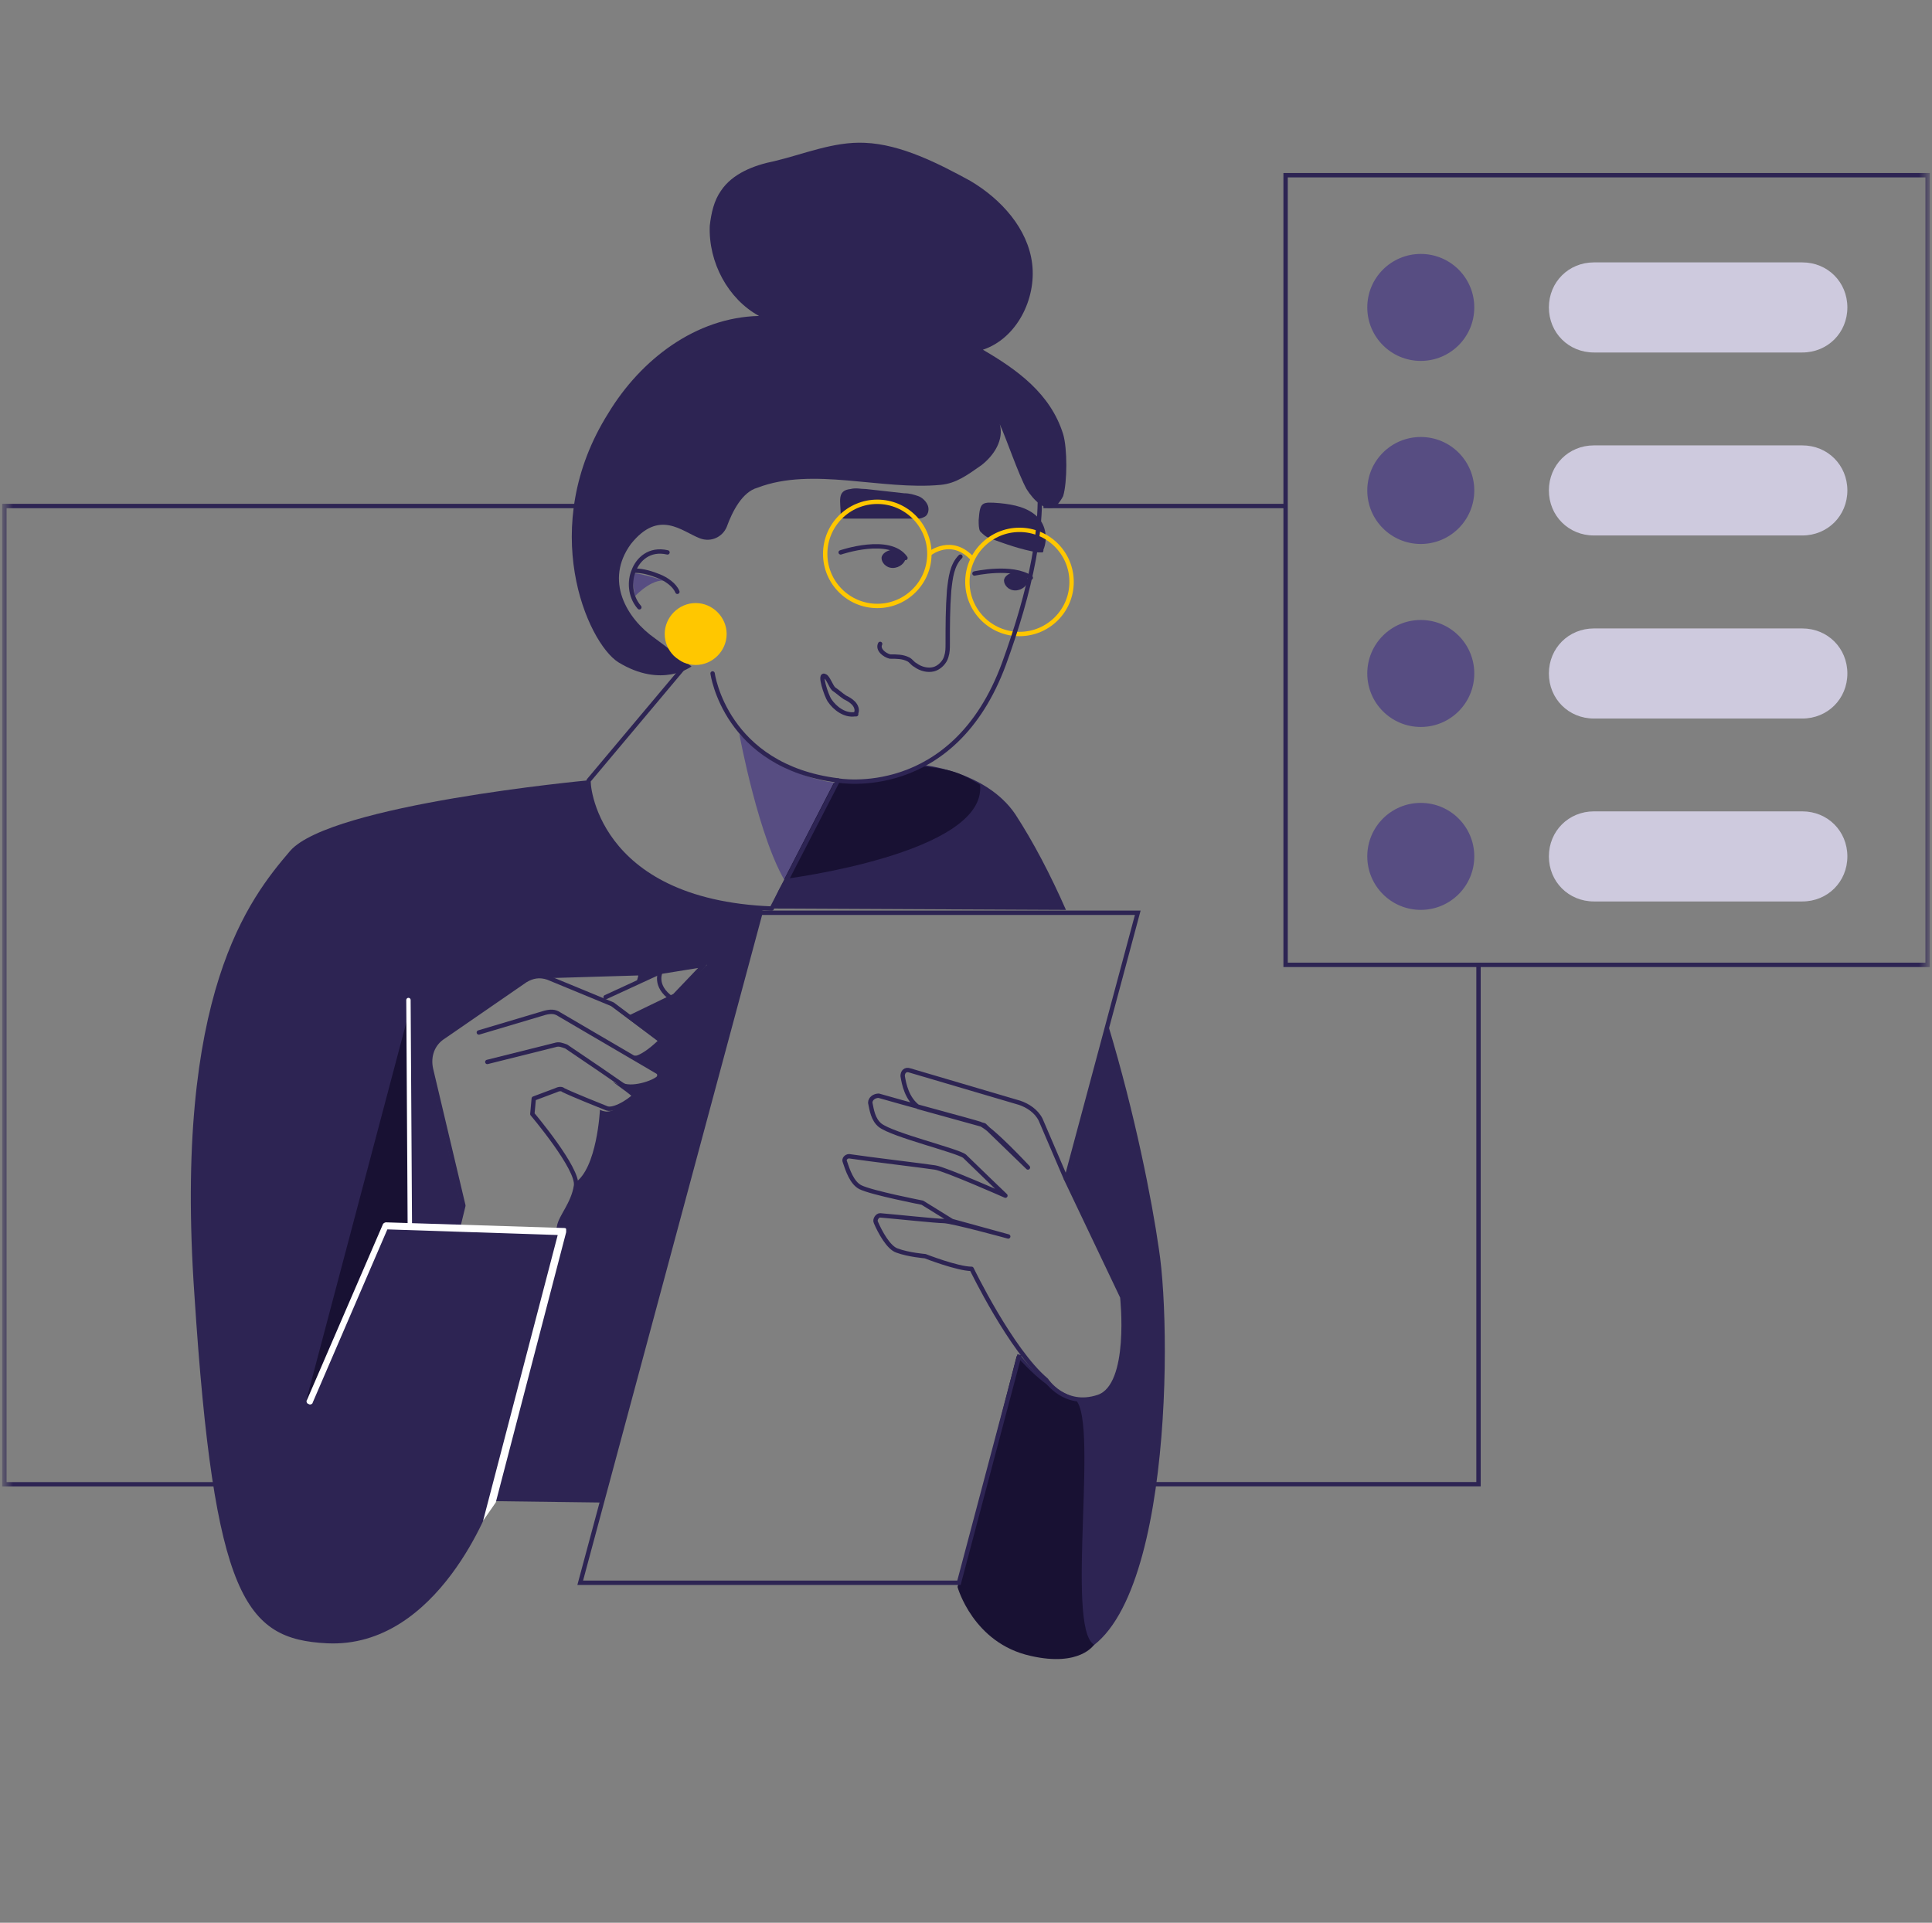 <svg xmlns="http://www.w3.org/2000/svg" width="221" height="220" viewBox="0 0 221 220" fill="none"><rect x="0" y="0" width="221" height="220" fill="#808080" stroke="none"/><mask id="mask0_1506_49956" style="mask-type:alpha" maskUnits="userSpaceOnUse" x="0" y="0" width="221" height="220"><rect x="0.5" width="220" height="220" fill="white"></rect></mask><g mask="url(#mask0_1506_49956)"><path d="M72.651 68.202C72.651 68.202 74.905 65.786 76.516 66.591C76.516 66.591 72.973 65.464 72.49 65.625C72.168 65.947 72.651 68.202 72.651 68.202Z" fill="#574D82"></path><path d="M84.57 83.984C84.57 83.984 86.825 96.224 90.046 101.217L95.844 89.621C95.683 89.46 90.69 89.621 84.57 83.984Z" fill="#574D82"></path><path d="M119.359 57.898H146.899" stroke="#2D2453" stroke-width="0.5" stroke-miterlimit="10"></path><path d="M27.396 169.831H0.5V57.898H69.431" stroke="#2D2453" stroke-width="0.5" stroke-miterlimit="10"></path><path d="M169.126 110.555V169.822H115.012" stroke="#2D2453" stroke-width="0.5" stroke-miterlimit="10"></path><path d="M220.499 20.047H147.059V110.398H220.499V20.047Z" stroke="#2D2453" stroke-width="0.5" stroke-miterlimit="10"></path><path d="M168.642 35.175C168.642 38.557 165.904 41.295 162.522 41.295C159.14 41.295 156.402 38.557 156.402 35.175C156.402 31.793 159.14 29.055 162.522 29.055C165.904 29.055 168.642 31.793 168.642 35.175Z" fill="#574D82"></path><path d="M168.642 56.12C168.642 59.502 165.904 62.24 162.522 62.24C159.14 62.24 156.402 59.502 156.402 56.12C156.402 52.738 159.14 50 162.522 50C165.904 50 168.642 52.738 168.642 56.12Z" fill="#574D82"></path><path d="M168.642 77.058C168.642 80.44 165.904 83.178 162.522 83.178C159.14 83.178 156.402 80.44 156.402 77.058C156.402 73.675 159.14 70.938 162.522 70.938C165.904 70.938 168.642 73.675 168.642 77.058Z" fill="#574D82"></path><path d="M168.642 97.987C168.642 101.369 165.904 104.107 162.522 104.107C159.14 104.107 156.402 101.369 156.402 97.987C156.402 94.605 159.14 91.867 162.522 91.867C165.904 91.867 168.642 94.605 168.642 97.987Z" fill="#574D82"></path><path d="M206.165 40.331H182.329C179.431 40.331 177.176 38.076 177.176 35.177C177.176 32.278 179.431 30.023 182.329 30.023H206.165C209.064 30.023 211.319 32.278 211.319 35.177C211.319 38.076 209.064 40.331 206.165 40.331Z" fill="#CECADE"></path><path d="M206.165 61.268H182.329C179.431 61.268 177.176 59.014 177.176 56.115C177.176 53.216 179.431 50.961 182.329 50.961H206.165C209.064 50.961 211.319 53.216 211.319 56.115C211.319 59.014 209.064 61.268 206.165 61.268Z" fill="#CECADE"></path><path d="M206.165 82.214H182.329C179.431 82.214 177.176 79.959 177.176 77.06C177.176 74.161 179.431 71.906 182.329 71.906H206.165C209.064 71.906 211.319 74.161 211.319 77.06C211.319 79.959 209.064 82.214 206.165 82.214Z" fill="#CECADE"></path><path d="M206.165 103.143H182.329C179.431 103.143 177.176 100.889 177.176 97.99C177.176 95.091 179.431 92.836 182.329 92.836H206.165C209.064 92.836 211.319 95.091 211.319 97.99C211.319 100.889 209.064 103.143 206.165 103.143Z" fill="#CECADE"></path><path d="M89.08 101.857L95.844 89.295C95.844 89.295 100.514 90.1 105.507 87.523C105.507 87.523 112.755 88.168 116.137 93.16C118.23 96.381 120.163 100.086 121.935 104.112L88.113 103.951L89.08 101.857Z" fill="#2D2453"></path><path d="M107.602 55.477C109.374 55.315 110.662 54.349 112.272 53.222C113.722 52.094 114.849 50.323 114.366 48.551C115.171 50.323 116.46 54.188 117.426 55.96C118.231 57.248 119.681 58.698 120.808 57.892C121.13 57.57 121.453 57.087 121.614 56.765C122.097 55.154 122.097 51.289 121.614 49.679C120.164 45.008 116.299 42.27 112.434 40.015C116.299 38.727 118.554 34.217 118.07 30.191C117.587 26.165 114.527 22.783 110.984 20.689C107.441 18.756 103.092 16.502 98.905 16.34C95.362 16.179 91.98 17.629 88.598 18.434C86.182 18.917 83.766 19.884 82.478 21.816C81.672 22.944 81.35 24.393 81.189 25.843C81.028 30.03 83.283 34.217 86.826 36.15C79.579 36.311 73.298 41.143 69.593 47.263C61.38 60.308 67.177 73.514 70.721 75.769C75.713 78.829 79.096 76.252 79.096 76.252C79.096 76.252 76.035 73.837 74.908 73.031C71.687 70.777 69.11 66.428 72.17 62.241C75.391 58.214 77.968 60.791 80.062 61.596C81.35 62.08 82.639 61.435 83.122 60.308C83.766 58.536 84.893 56.282 86.665 55.799C92.946 53.383 100.838 56.121 107.602 55.477Z" fill="#2D2453"></path><path d="M95.846 89.295C82.961 87.684 81.512 77.055 81.512 77.055" stroke="#2D2453" stroke-width="0.5" stroke-miterlimit="10" stroke-linecap="round" stroke-linejoin="round"></path><path d="M109.859 63.688C108.893 64.654 108.731 66.103 108.57 67.553C108.409 69.647 108.409 71.579 108.409 73.673C108.409 74.156 108.409 74.639 108.248 75.122C108.087 75.766 107.443 76.411 106.799 76.572C106.155 76.733 105.349 76.572 104.705 76.089C104.383 75.928 104.222 75.606 103.9 75.444C103.256 75.122 102.611 75.122 101.806 75.122C101.162 74.961 100.357 74.317 100.679 73.673" stroke="#2D2453" stroke-width="0.5" stroke-miterlimit="10" stroke-linecap="round" stroke-linejoin="round"></path><path d="M94.878 80.115C95.522 81.082 96.65 81.887 97.777 81.726C97.938 81.726 97.938 81.726 97.938 81.726C97.938 81.726 97.938 81.726 97.938 81.565C98.099 81.243 97.938 80.759 97.616 80.437C97.294 80.115 96.972 79.954 96.65 79.793C96.166 79.471 95.844 79.149 95.361 78.827C95.039 78.505 94.717 77.538 94.395 77.377C93.59 76.894 94.556 79.632 94.878 80.115Z" stroke="#2D2453" stroke-width="0.5" stroke-miterlimit="10" stroke-linecap="round" stroke-linejoin="round"></path><path d="M96.164 63.204C96.164 63.204 101.801 61.271 103.573 63.848" stroke="#2D2453" stroke-width="0.5" stroke-miterlimit="10" stroke-linecap="round" stroke-linejoin="round"></path><path d="M111.469 65.62C111.469 65.62 115.817 64.654 117.911 66.103" stroke="#2D2453" stroke-width="0.5" stroke-miterlimit="10" stroke-linecap="round" stroke-linejoin="round"></path><path d="M103.578 63.857C103.578 64.34 102.934 64.984 102.128 64.984C101.323 64.984 100.84 64.34 100.84 63.857C100.84 63.374 101.484 62.891 102.289 62.891C103.095 62.891 103.578 63.374 103.578 63.857Z" fill="#2D2453"></path><path d="M117.586 66.427C117.586 66.91 116.941 67.555 116.136 67.555C115.331 67.555 114.848 66.91 114.848 66.427C114.848 65.944 115.492 65.461 116.297 65.461C117.102 65.461 117.586 65.944 117.586 66.427Z" fill="#2D2453"></path><path d="M96.166 58.853C96.166 59.014 96.166 59.014 96.166 59.175C96.327 59.337 96.488 59.337 96.649 59.337C99.387 59.337 102.125 59.337 104.863 59.337C105.185 59.337 105.346 59.337 105.668 59.175C106.151 59.014 106.312 58.37 106.151 57.887C105.99 57.404 105.507 56.921 105.024 56.76C104.54 56.599 104.057 56.438 103.413 56.438L99.065 55.954C98.42 55.954 97.937 55.793 97.293 55.954C95.683 56.115 96.166 57.404 96.166 58.853Z" fill="#2D2453"></path><path d="M111.949 59.503C111.949 59.986 111.949 60.469 112.11 60.791C112.432 61.113 112.754 61.435 113.238 61.596C115.009 62.241 116.781 62.885 118.713 63.207C118.874 63.207 119.036 63.207 119.197 63.207C119.358 63.207 119.358 63.046 119.358 62.885C119.841 61.758 119.68 60.147 118.713 59.181C117.586 58.053 115.976 57.731 114.365 57.57C112.271 57.409 112.11 57.409 111.949 59.503Z" fill="#2D2453"></path><path d="M100.353 69.332C103.645 69.332 106.312 66.664 106.312 63.373C106.312 60.082 103.645 57.414 100.353 57.414C97.062 57.414 94.394 60.082 94.394 63.373C94.394 66.664 97.062 69.332 100.353 69.332Z" stroke="#FFC700" stroke-width="0.5" stroke-miterlimit="10"></path><path d="M116.619 72.543C119.91 72.543 122.578 69.875 122.578 66.584C122.578 63.293 119.91 60.625 116.619 60.625C113.328 60.625 110.66 63.293 110.66 66.584C110.66 69.875 113.328 72.543 116.619 72.543Z" stroke="#FFC700" stroke-width="0.5" stroke-miterlimit="10"></path><path d="M106.312 63.359C106.312 63.359 108.889 61.266 111.305 64.003" stroke="#FFC700" stroke-width="0.5" stroke-miterlimit="10"></path><path d="M83.121 72.543C83.121 74.476 81.511 76.086 79.578 76.086C77.646 76.086 76.035 74.476 76.035 72.543C76.035 70.611 77.646 69 79.578 69C81.511 69 83.121 70.611 83.121 72.543Z" fill="#FFC700"></path><path d="M76.356 63.205C74.262 62.722 72.973 64.011 72.49 65.299C72.007 66.427 72.007 68.198 73.135 69.487" stroke="#2D2453" stroke-width="0.5" stroke-miterlimit="10" stroke-linecap="round" stroke-linejoin="round"></path><path d="M72.652 65.297C73.619 65.297 74.585 65.619 75.39 65.941C76.195 66.263 77.162 66.907 77.484 67.713" stroke="#2D2453" stroke-width="0.5" stroke-miterlimit="10" stroke-linecap="round" stroke-linejoin="round"></path><path d="M67.178 89.297C67.178 89.297 37.866 92.035 33.196 97.35C28.525 102.825 19.828 113.616 22.244 148.242C24.499 182.869 28.042 187.54 37.383 188.023C50.267 188.667 56.226 171.756 56.226 171.756L68.788 171.917L86.987 104.275L88.276 103.792C67.822 103.147 67.178 89.297 67.178 89.297ZM77.163 113.938L72.171 116.354L70.238 114.904C70.077 114.904 70.077 114.904 69.916 114.904L69.433 114.743L75.231 119.092C75.231 119.092 73.137 121.185 72.01 120.863H71.849L74.909 122.635C75.231 122.796 75.231 123.118 75.07 123.279C74.425 123.923 71.849 124.729 70.721 124.084L70.077 123.762C71.365 124.729 72.332 125.373 72.332 125.534C72.332 125.856 70.077 127.467 69.111 127.144C68.95 127.144 68.627 126.983 68.305 126.822L68.627 126.983C68.627 126.983 68.305 133.748 65.728 135.358V136.002C65.406 138.096 63.957 139.546 63.796 140.673C63.474 141.8 63.474 141.156 63.474 141.156L52.2 140.512L52.844 138.096L49.14 122.474C48.818 121.024 49.462 119.575 50.589 118.77L59.931 112.328C60.736 111.844 61.541 111.683 62.507 112.005V111.844L73.298 111.522C73.298 111.522 73.298 112.005 73.137 112.489L75.875 111.2L80.868 110.395L77.163 113.938Z" fill="#2D2453"></path><path d="M132.568 142.928C131.763 137.291 129.83 127.467 126.77 117.32L122.099 135.197L128.381 148.404C128.381 148.404 129.347 158.228 125.482 159.838C122.905 160.966 119.523 157.906 119.523 157.906C118.556 157.262 117.751 156.295 116.785 155.168L109.859 181.42V181.903C112.114 185.929 114.852 189.311 120.811 189.633C133.856 190.278 134.178 153.235 132.568 142.928Z" fill="#2D2453"></path><path d="M51.393 144.549L53.004 137.946L49.3 122.324C48.978 120.874 49.461 119.425 50.749 118.619L60.09 112.177C60.896 111.694 61.701 111.533 62.667 111.855L70.076 114.915L75.874 119.264C75.874 119.264 73.78 121.357 72.653 121.035" stroke="#2D2453" stroke-width="0.5" stroke-miterlimit="10" stroke-linecap="round" stroke-linejoin="round"></path><path d="M71.04 124.093C72.167 124.737 74.744 123.932 75.388 123.288C75.549 123.127 75.549 122.805 75.227 122.643L63.953 116.04C63.47 115.718 62.987 115.718 62.343 115.879L54.773 118.134" stroke="#2D2453" stroke-width="0.5" stroke-miterlimit="10" stroke-linecap="round" stroke-linejoin="round"></path><path d="M55.742 121.507L63.473 119.575C63.956 119.413 64.278 119.575 64.761 119.736C64.761 119.736 72.653 125.05 72.653 125.211C72.653 125.534 70.398 127.144 69.432 126.822C68.626 126.5 65.405 125.211 64.439 124.728C64.278 124.567 63.956 124.567 63.634 124.728L61.057 125.695L60.896 127.466C60.896 127.466 66.211 133.747 65.888 135.68C65.566 137.774 64.117 139.223 63.956 140.35C63.634 141.478 62.828 145.343 62.828 145.343" stroke="#2D2453" stroke-width="0.5" stroke-miterlimit="10" stroke-linecap="round" stroke-linejoin="round"></path><path d="M62.504 111.674L73.294 111.352C73.294 111.352 73.294 111.674 73.133 112.157" stroke="#2D2453" stroke-width="0.5" stroke-miterlimit="10" stroke-linecap="round" stroke-linejoin="round"></path><path d="M69.273 114.095L75.555 111.196L80.547 110.391L77.165 113.934L72.172 116.35" stroke="#2D2453" stroke-width="0.5" stroke-miterlimit="10" stroke-linecap="round" stroke-linejoin="round"></path><path d="M75.555 111.195C75.555 111.195 74.749 112.806 76.843 114.255" stroke="#2D2453" stroke-width="0.5" stroke-miterlimit="10" stroke-linecap="round" stroke-linejoin="round"></path><path d="M89.723 100.572C89.723 100.572 112.914 97.673 112.109 89.781C110.176 88.654 109.21 88.01 105.506 87.688C105.506 87.688 101.157 89.459 98.742 89.459C96.326 89.459 95.359 89.62 95.359 89.62L89.723 100.572Z" fill="#181133"></path><path d="M88.277 103.958L95.847 89.302C95.847 89.302 109.053 91.718 114.851 75.934C120.649 59.99 122.904 42.757 103.577 37.926C84.251 33.255 72.172 46.945 70.4 51.776C65.73 64.338 65.086 67.076 78.292 76.256L67.34 89.302C67.179 89.302 67.824 103.152 88.277 103.958Z" stroke="#2D2453" stroke-width="0.5" stroke-miterlimit="10" stroke-linecap="round" stroke-linejoin="round"></path><path d="M116.295 155.164C116.295 155.164 119.678 159.19 122.738 159.996C125.959 160.962 121.771 186.247 125.153 188.18C125.153 188.18 123.543 190.757 117.906 189.468C111.303 188.019 109.531 181.577 109.531 181.577L116.295 155.164Z" fill="#181133"></path><path d="M121.934 134.873L128.376 148.401C128.376 148.401 129.503 158.548 125.638 159.836C121.773 161.124 119.679 157.903 119.679 157.903C115.653 154.521 111.143 145.18 111.143 145.18C109.533 145.18 105.828 143.731 105.828 143.731C105.828 143.731 103.896 143.57 102.607 143.086C101.641 142.764 100.675 140.993 100.191 139.865C100.03 139.543 100.353 139.06 100.675 139.06C102.607 139.221 107.117 139.704 107.922 139.704C108.888 139.704 115.331 141.476 115.331 141.476L108.888 139.704L105.506 137.611C105.506 137.611 99.708 136.483 98.42 135.839C97.454 135.356 96.97 133.906 96.648 132.94C96.487 132.618 96.809 132.296 97.131 132.296C99.225 132.618 105.989 133.423 106.956 133.584C108.083 133.745 115.008 136.805 115.008 136.805C115.008 136.805 110.982 132.94 110.338 132.296C109.533 131.652 102.124 129.88 100.675 128.753C99.869 128.108 99.708 126.981 99.547 126.176C99.547 125.693 100.03 125.371 100.514 125.371C103.251 126.176 111.143 128.27 112.109 128.592C113.398 129.075 117.585 133.584 117.585 133.584L112.593 128.753L105.023 126.659C103.735 125.693 103.413 124.082 103.252 123.116C103.252 122.633 103.574 122.311 104.057 122.472L116.619 126.176C117.585 126.498 118.552 127.142 119.035 128.108L121.934 134.873Z" stroke="#2D2453" stroke-width="0.5" stroke-miterlimit="10" stroke-linecap="round" stroke-linejoin="round"></path><path d="M116.62 155.008L109.695 181.099H66.371L86.986 104.438H130.148L121.935 135.038" stroke="#2D2453" stroke-width="0.5" stroke-miterlimit="10"></path><path d="M46.561 116.672L34.965 160.478L44.145 140.669L46.561 140.186V116.672Z" fill="#181133"></path><path d="M46.723 114.422L46.883 140.351" stroke="white" stroke-width="0.5" stroke-miterlimit="10" stroke-linecap="round" stroke-linejoin="round"></path><path d="M56.71 171.909L64.763 140.987C64.763 140.826 64.763 140.665 64.763 140.665C64.763 140.504 64.602 140.504 64.441 140.504L44.148 139.859C43.987 139.859 43.826 140.02 43.826 140.02L35.129 160.152C34.968 160.313 35.129 160.635 35.29 160.635C35.451 160.796 35.773 160.635 35.773 160.474L44.309 140.665L63.797 141.309L55.261 174.003L56.71 171.909Z" fill="white"></path></g></svg>